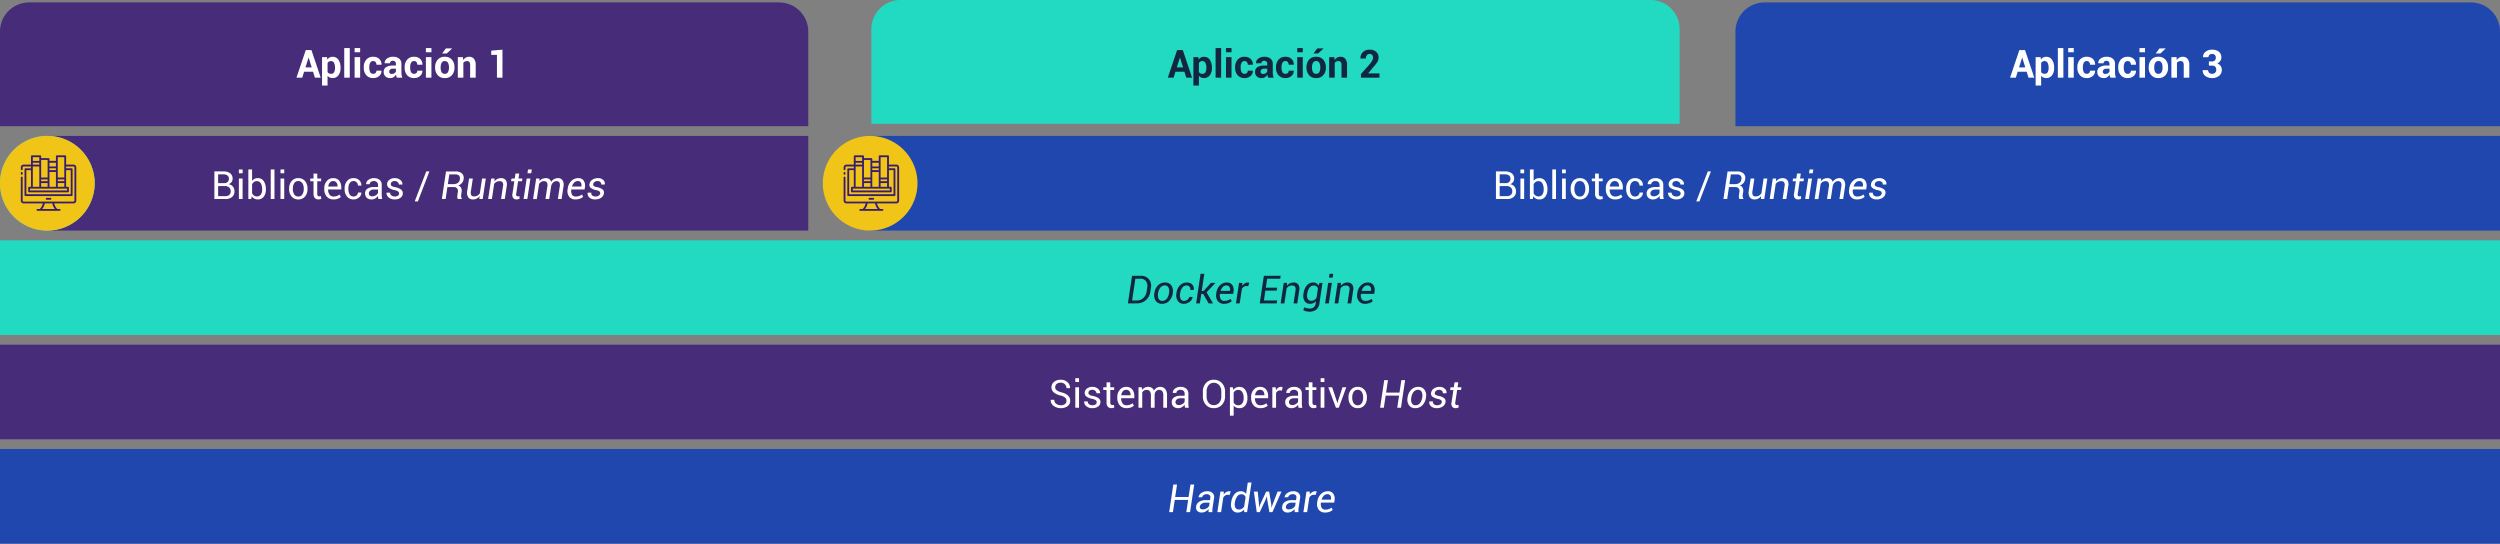 <svg xmlns="http://www.w3.org/2000/svg" width="1030" height="224" viewBox="0 0 1030 224">
  <rect x="0" y="0" width="1030" height="224" fill="#808080" stroke="none"/>
  <g id="Grupo_1100565" data-name="Grupo 1100565" transform="translate(-285 -4035)">
    <path id="Trazado_877180" data-name="Trazado 877180" d="M0,0H1030V39H0Z" transform="translate(285 4177)" fill="#472c79"/>
    <path id="Trazado_877181" data-name="Trazado 877181" d="M0,0H1030V39H0Z" transform="translate(285 4220)" fill="#1f47ad"/>
    <path id="Trazado_877182" data-name="Trazado 877182" d="M0,0H1030V39H0Z" transform="translate(285 4134)" fill="#22d9c2"/>
    <path id="Trazado_877183" data-name="Trazado 877183" d="M.7,0l1.7-11.375H5.984A4.154,4.154,0,0,1,9.32-9.988a4.208,4.208,0,0,1,.867,3.527L9.953-4.906A5.675,5.675,0,0,1,8.074-1.324,5.6,5.6,0,0,1,4.281,0ZM3.766-10.164,2.422-1.2H4.461A3.649,3.649,0,0,0,7.074-2.254a4.488,4.488,0,0,0,1.34-2.652l.234-1.57a3.476,3.476,0,0,0-.5-2.676A2.725,2.725,0,0,0,5.8-10.164ZM11.617-4.3A5.387,5.387,0,0,1,13.09-7.43a4,4,0,0,1,2.941-1.18A2.942,2.942,0,0,1,18.59-7.387a4.1,4.1,0,0,1,.6,3.082l-.031.172A5.4,5.4,0,0,1,17.68-1,4.018,4.018,0,0,1,14.734.164a2.945,2.945,0,0,1-2.559-1.219,4.063,4.063,0,0,1-.59-3.078Zm1.508.172a3.681,3.681,0,0,0,.227,2.242,1.6,1.6,0,0,0,1.563.852,2.211,2.211,0,0,0,1.777-.887,4.5,4.5,0,0,0,.926-2.207l.031-.172a3.683,3.683,0,0,0-.238-2.234A1.6,1.6,0,0,0,15.852-7.4a2.212,2.212,0,0,0-1.785.895,4.425,4.425,0,0,0-.91,2.2ZM23.938-1.039a2.076,2.076,0,0,0,1.293-.477,1.8,1.8,0,0,0,.723-1.156h1.391l.016.047A2.885,2.885,0,0,1,26.137-.66a3.838,3.838,0,0,1-2.379.824A2.837,2.837,0,0,1,21.23-1.059a4.112,4.112,0,0,1-.559-3l.047-.328a5.417,5.417,0,0,1,1.422-3.035,3.89,3.89,0,0,1,2.93-1.184,2.769,2.769,0,0,1,2.164.883,2.407,2.407,0,0,1,.57,2.148l-.016.039H26.383a1.676,1.676,0,0,0-.3-1.332,1.429,1.429,0,0,0-1.2-.527,2.118,2.118,0,0,0-1.766.895,4.517,4.517,0,0,0-.859,2.113l-.047.328a3.852,3.852,0,0,0,.18,2.168A1.514,1.514,0,0,0,23.938-1.039ZM31.727-3.9h-.8L30.344,0H28.8l1.828-12.187h1.539L31.109-5.125h.773l3.039-3.328H36.7l.023.047L33.117-4.555,35.766,0h-1.82ZM40.32.164a3.069,3.069,0,0,1-2.629-1.18,3.934,3.934,0,0,1-.6-3.047l.055-.344a5.061,5.061,0,0,1,1.488-3.047,3.89,3.89,0,0,1,2.754-1.156,2.624,2.624,0,0,1,2.352,1.07A3.846,3.846,0,0,1,44.2-4.75l-.117.813H38.617a3.355,3.355,0,0,0,.266,2.121,1.7,1.7,0,0,0,1.617.777,4.177,4.177,0,0,0,1.395-.227,3.661,3.661,0,0,0,1.113-.609l.453,1a4.447,4.447,0,0,1-1.3.738A5.139,5.139,0,0,1,40.32.164ZM41.211-7.4a1.948,1.948,0,0,0-1.4.625,3.561,3.561,0,0,0-.9,1.578l.016.047h3.8l.016-.125a2.257,2.257,0,0,0-.219-1.535A1.41,1.41,0,0,0,41.211-7.4Zm9.07.3L49.5-7.141a1.9,1.9,0,0,0-1.062.3,2.49,2.49,0,0,0-.781.848L46.758,0H45.219l1.266-8.453h1.375l-.031,1.2a3.552,3.552,0,0,1,1.031-1,2.384,2.384,0,0,1,1.273-.355,1.923,1.923,0,0,1,.324.027,1.787,1.787,0,0,1,.254.059Zm11.727,1.82H57.336L56.727-1.2H62.2L62.016,0H55.008l1.7-11.375h6.922l-.18,1.211H58.063l-.547,3.68H62.2ZM66.2-7.242A3.653,3.653,0,0,1,67.4-8.254a3.241,3.241,0,0,1,1.5-.355,2.384,2.384,0,0,1,1.973.809,3.111,3.111,0,0,1,.4,2.465L70.484,0H68.945l.8-5.3a2.11,2.11,0,0,0-.2-1.605,1.585,1.585,0,0,0-1.289-.449,2.518,2.518,0,0,0-1.234.3,2.729,2.729,0,0,0-.922.832L65.164,0H63.625l1.266-8.453h1.375ZM73.055-4.07A6.411,6.411,0,0,1,74.414-7.4a3.326,3.326,0,0,1,2.625-1.211,2.589,2.589,0,0,1,1.352.336,2.364,2.364,0,0,1,.891.969l.359-1.148h1.227L79.594.047a3.807,3.807,0,0,1-1.316,2.527,4.483,4.483,0,0,1-2.863.84,5.369,5.369,0,0,1-1.281-.172,4.632,4.632,0,0,1-1.187-.453l.414-1.2a3.921,3.921,0,0,0,1.02.379,5.216,5.216,0,0,0,1.215.145,2.536,2.536,0,0,0,1.691-.52,2.421,2.421,0,0,0,.77-1.551L78.2-.914a3.351,3.351,0,0,1-1.113.8,3.366,3.366,0,0,1-1.371.273A2.466,2.466,0,0,1,73.492-.969a4.13,4.13,0,0,1-.461-2.937Zm1.516.164a3.283,3.283,0,0,0,.207,2.07,1.568,1.568,0,0,0,1.512.75,2.223,2.223,0,0,0,1.2-.324,3.092,3.092,0,0,0,.922-.91l.586-3.867a2.008,2.008,0,0,0-.652-.855,1.793,1.793,0,0,0-1.1-.316,2.1,2.1,0,0,0-1.746.93,5.147,5.147,0,0,0-.9,2.359ZM83.477,0H81.938L83.2-8.453h1.539ZM85.07-10.617H83.531l.234-1.57H85.3Zm3.344,3.375a3.653,3.653,0,0,1,1.207-1.012,3.241,3.241,0,0,1,1.5-.355A2.384,2.384,0,0,1,93.1-7.8a3.111,3.111,0,0,1,.4,2.465L92.7,0H91.164l.8-5.3a2.11,2.11,0,0,0-.2-1.605,1.585,1.585,0,0,0-1.289-.449,2.518,2.518,0,0,0-1.234.3,2.729,2.729,0,0,0-.922.832L87.383,0H85.844l1.266-8.453h1.375Zm10,7.406a3.069,3.069,0,0,1-2.629-1.18,3.934,3.934,0,0,1-.6-3.047l.055-.344A5.061,5.061,0,0,1,96.73-7.453a3.89,3.89,0,0,1,2.754-1.156,2.624,2.624,0,0,1,2.352,1.07A3.846,3.846,0,0,1,102.3-4.75l-.117.813H96.711a3.355,3.355,0,0,0,.266,2.121,1.7,1.7,0,0,0,1.617.777,4.177,4.177,0,0,0,1.395-.227,3.661,3.661,0,0,0,1.113-.609l.453,1a4.447,4.447,0,0,1-1.3.738A5.139,5.139,0,0,1,98.414.164ZM99.3-7.4a1.948,1.948,0,0,0-1.4.625A3.561,3.561,0,0,0,97-5.2l.016.047h3.8l.016-.125a2.256,2.256,0,0,0-.219-1.535A1.41,1.41,0,0,0,99.3-7.4Z" transform="translate(749 4160)" fill="#12263f"/>
    <path id="Trazado_877184" data-name="Trazado 877184" d="M7.391-2.867a1.711,1.711,0,0,0-.555-1.3,4.62,4.62,0,0,0-1.953-.891A6.5,6.5,0,0,1,2.176-6.32a2.655,2.655,0,0,1-.973-2.1A2.8,2.8,0,0,1,2.25-10.648a4.05,4.05,0,0,1,2.719-.891,3.971,3.971,0,0,1,2.863,1.02A3.088,3.088,0,0,1,8.867-8.141l-.023.047H7.375A2.1,2.1,0,0,0,6.7-9.7a2.431,2.431,0,0,0-1.73-.633A2.37,2.37,0,0,0,3.316-9.8a1.754,1.754,0,0,0-.574,1.359,1.518,1.518,0,0,0,.629,1.238,5.8,5.8,0,0,0,2.043.871A5.8,5.8,0,0,1,8.031-5.023a2.857,2.857,0,0,1,.9,2.141A2.657,2.657,0,0,1,7.848-.672,4.491,4.491,0,0,1,5.023.164a4.8,4.8,0,0,1-2.91-.922A2.81,2.81,0,0,1,.891-3.227l.016-.047H2.375a1.912,1.912,0,0,0,.813,1.652,3.076,3.076,0,0,0,1.836.582,2.761,2.761,0,0,0,1.73-.492A1.6,1.6,0,0,0,7.391-2.867ZM12.563,0H11.023V-8.453h1.539Zm0-10.617H11.023v-1.57h1.539Zm7.281,8.344a1.026,1.026,0,0,0-.387-.828,3.732,3.732,0,0,0-1.465-.562,6.146,6.146,0,0,1-2.293-.9,1.814,1.814,0,0,1-.8-1.547,2.229,2.229,0,0,1,.879-1.766,3.433,3.433,0,0,1,2.277-.734,3.4,3.4,0,0,1,2.328.781,2.239,2.239,0,0,1,.852,1.82l-.016.047H19.75a1.331,1.331,0,0,0-.48-.992A1.717,1.717,0,0,0,18.055-7.4a1.751,1.751,0,0,0-1.215.367,1.146,1.146,0,0,0-.4.875.927.927,0,0,0,.348.773,3.848,3.848,0,0,0,1.434.5,6.058,6.058,0,0,1,2.359.93,1.872,1.872,0,0,1,.8,1.57,2.226,2.226,0,0,1-.91,1.836,3.754,3.754,0,0,1-2.379.711,3.715,3.715,0,0,1-2.547-.82,2.341,2.341,0,0,1-.883-1.914l.016-.047h1.469a1.424,1.424,0,0,0,.609,1.2,2.358,2.358,0,0,0,1.336.379,2.1,2.1,0,0,0,1.285-.348A1.063,1.063,0,0,0,19.844-2.273Zm5.594-8.219v2.039h1.6v1.141h-1.6V-2.18a1.149,1.149,0,0,0,.246.836.89.89,0,0,0,.652.242,1.429,1.429,0,0,0,.3-.035,2.2,2.2,0,0,0,.273-.074l.211,1.055a1.36,1.36,0,0,1-.508.23,2.562,2.562,0,0,1-.664.09A1.993,1.993,0,0,1,24.453-.4,2.46,2.46,0,0,1,23.9-2.18V-7.312H22.555V-8.453H23.9v-2.039ZM32.188.164A3.576,3.576,0,0,1,29.348-1a4.48,4.48,0,0,1-1.02-3.062v-.344a4.386,4.386,0,0,1,1.051-3.012,3.3,3.3,0,0,1,2.566-1.191,3.067,3.067,0,0,1,2.543,1.055,4.345,4.345,0,0,1,.848,2.8v.813H29.93l-.023.039a3.494,3.494,0,0,0,.563,2.066,1.965,1.965,0,0,0,1.719.793,3.872,3.872,0,0,0,1.371-.223,3.061,3.061,0,0,0,1.012-.613l.6,1a3.7,3.7,0,0,1-1.2.738A4.762,4.762,0,0,1,32.188.164ZM31.945-7.4a1.673,1.673,0,0,0-1.332.621,2.938,2.938,0,0,0-.645,1.59l.016.039H33.8v-.125A2.462,2.462,0,0,0,33.344-6.8,1.638,1.638,0,0,0,31.945-7.4Zm6.492-1.055.109,1.109A2.871,2.871,0,0,1,39.6-8.277a3.158,3.158,0,0,1,1.48-.332,2.615,2.615,0,0,1,1.449.391,2.363,2.363,0,0,1,.91,1.172A3.162,3.162,0,0,1,44.5-8.191a2.769,2.769,0,0,1,1.527-.418,2.531,2.531,0,0,1,2.039.887,4.051,4.051,0,0,1,.75,2.668V0H47.273V-5.07a2.81,2.81,0,0,0-.43-1.77,1.567,1.567,0,0,0-1.281-.52,1.631,1.631,0,0,0-1.277.547,2.381,2.381,0,0,0-.574,1.383V0H42.164V-5.07a2.772,2.772,0,0,0-.441-1.738,1.532,1.532,0,0,0-1.27-.551A2.115,2.115,0,0,0,39.3-7.07a1.867,1.867,0,0,0-.7.813V0H37.063V-8.453ZM56.242,0q-.078-.383-.121-.676a4.96,4.96,0,0,1-.051-.59,3.589,3.589,0,0,1-1.121,1.02,2.867,2.867,0,0,1-1.488.41,2.763,2.763,0,0,1-2.012-.676,2.486,2.486,0,0,1-.691-1.863,2.183,2.183,0,0,1,.98-1.895,4.579,4.579,0,0,1,2.66-.684H56.07v-.836a1.551,1.551,0,0,0-.453-1.176A1.779,1.779,0,0,0,54.336-7.4a1.859,1.859,0,0,0-1.211.375,1.125,1.125,0,0,0-.461.9L51.2-6.109l-.016-.047a2.023,2.023,0,0,1,.863-1.687,3.578,3.578,0,0,1,2.371-.766,3.49,3.49,0,0,1,2.313.73,2.588,2.588,0,0,1,.875,2.105V-1.7a7.923,7.923,0,0,0,.047.875A4.5,4.5,0,0,0,57.828,0ZM53.688-1.125a2.739,2.739,0,0,0,1.508-.43,2.042,2.042,0,0,0,.875-.984V-3.914H54.344a2.24,2.24,0,0,0-1.488.469,1.4,1.4,0,0,0-.559,1.1,1.159,1.159,0,0,0,.352.891A1.472,1.472,0,0,0,53.688-1.125ZM72.719-4.672a4.853,4.853,0,0,1-1.293,3.461A4.4,4.4,0,0,1,68.07.164a4.167,4.167,0,0,1-3.238-1.375,4.959,4.959,0,0,1-1.246-3.461V-6.7a4.977,4.977,0,0,1,1.246-3.461,4.156,4.156,0,0,1,3.238-1.383,4.39,4.39,0,0,1,3.355,1.379A4.867,4.867,0,0,1,72.719-6.7ZM71.18-6.711a3.837,3.837,0,0,0-.844-2.562,2.813,2.813,0,0,0-2.266-1,2.606,2.606,0,0,0-2.145,1,3.972,3.972,0,0,0-.8,2.563v2.039a4,4,0,0,0,.8,2.578,2.606,2.606,0,0,0,2.145,1,2.815,2.815,0,0,0,2.27-1,3.869,3.869,0,0,0,.84-2.582Zm10.75,2.8a4.659,4.659,0,0,1-.875,2.949A2.893,2.893,0,0,1,78.641.164,3.354,3.354,0,0,1,77.27-.1a2.622,2.622,0,0,1-1-.785V3.25H74.727v-11.7h1.18l.242,1.094a2.792,2.792,0,0,1,1.031-.93,3.078,3.078,0,0,1,1.438-.32,2.809,2.809,0,0,1,2.441,1.246A5.638,5.638,0,0,1,81.93-4.07ZM80.391-4.07a4.467,4.467,0,0,0-.566-2.363,1.835,1.835,0,0,0-1.668-.926,2.054,2.054,0,0,0-1.133.3,2.25,2.25,0,0,0-.758.824v4.086a2.186,2.186,0,0,0,.758.816,2.126,2.126,0,0,0,1.148.293,1.894,1.894,0,0,0,1.656-.8,3.516,3.516,0,0,0,.563-2.066ZM87.32.164A3.576,3.576,0,0,1,84.48-1a4.48,4.48,0,0,1-1.02-3.062v-.344a4.386,4.386,0,0,1,1.051-3.012,3.3,3.3,0,0,1,2.566-1.191,3.067,3.067,0,0,1,2.543,1.055,4.345,4.345,0,0,1,.848,2.8v.813H85.063l-.023.039A3.494,3.494,0,0,0,85.6-1.832a1.965,1.965,0,0,0,1.719.793,3.872,3.872,0,0,0,1.371-.223A3.061,3.061,0,0,0,89.7-1.875l.6,1a3.7,3.7,0,0,1-1.2.738A4.762,4.762,0,0,1,87.32.164ZM87.078-7.4a1.673,1.673,0,0,0-1.332.621,2.938,2.938,0,0,0-.645,1.59l.016.039H88.93v-.125A2.462,2.462,0,0,0,88.477-6.8,1.638,1.638,0,0,0,87.078-7.4Zm9.117.3-.789-.047a1.762,1.762,0,0,0-1.027.289,1.854,1.854,0,0,0-.645.813V0H92.2V-8.453H93.57l.148,1.234a2.934,2.934,0,0,1,.887-1.023,2.073,2.073,0,0,1,1.215-.367,1.9,1.9,0,0,1,.328.027,2.175,2.175,0,0,1,.258.059ZM102.992,0q-.078-.383-.121-.676a4.96,4.96,0,0,1-.051-.59A3.589,3.589,0,0,1,101.7-.246a2.867,2.867,0,0,1-1.488.41A2.763,2.763,0,0,1,98.2-.512a2.486,2.486,0,0,1-.691-1.863,2.183,2.183,0,0,1,.98-1.895,4.579,4.579,0,0,1,2.66-.684h1.672v-.836a1.551,1.551,0,0,0-.453-1.176,1.779,1.779,0,0,0-1.281-.434,1.859,1.859,0,0,0-1.211.375,1.125,1.125,0,0,0-.461.9l-1.461.016-.016-.047A2.023,2.023,0,0,1,98.8-7.844a3.578,3.578,0,0,1,2.371-.766,3.49,3.49,0,0,1,2.313.73,2.588,2.588,0,0,1,.875,2.105V-1.7a7.923,7.923,0,0,0,.047.875,4.5,4.5,0,0,0,.172.828Zm-2.555-1.125a2.739,2.739,0,0,0,1.508-.43,2.042,2.042,0,0,0,.875-.984V-3.914h-1.727a2.24,2.24,0,0,0-1.488.469,1.4,1.4,0,0,0-.559,1.1,1.159,1.159,0,0,0,.352.891A1.472,1.472,0,0,0,100.438-1.125Zm8.3-9.367v2.039h1.6v1.141h-1.6V-2.18a1.149,1.149,0,0,0,.246.836.89.89,0,0,0,.652.242,1.43,1.43,0,0,0,.3-.035,2.2,2.2,0,0,0,.273-.074l.211,1.055a1.36,1.36,0,0,1-.508.23,2.562,2.562,0,0,1-.664.09A1.993,1.993,0,0,1,107.75-.4,2.46,2.46,0,0,1,107.2-2.18V-7.312h-1.344V-8.453H107.2v-2.039ZM113.648,0h-1.539V-8.453h1.539Zm0-10.617h-1.539v-1.57h1.539Zm5.188,8.125.133.594h.047l.148-.594,1.945-5.961h1.57L119.57,0h-1.164l-3.148-8.453h1.578Zm4.75-1.812a4.654,4.654,0,0,1,1.016-3.09,3.406,3.406,0,0,1,2.758-1.215A3.439,3.439,0,0,1,130.137-7.4a4.639,4.639,0,0,1,1.02,3.094v.172a4.631,4.631,0,0,1-1.016,3.094,3.429,3.429,0,0,1-2.766,1.2,3.436,3.436,0,0,1-2.77-1.207,4.623,4.623,0,0,1-1.02-3.09Zm1.539.172a4.009,4.009,0,0,0,.566,2.219,1.875,1.875,0,0,0,1.684.875,1.87,1.87,0,0,0,1.672-.875,3.988,3.988,0,0,0,.57-2.219V-4.3a3.976,3.976,0,0,0-.574-2.211,1.882,1.882,0,0,0-1.684-.883,1.856,1.856,0,0,0-1.668.883,4.018,4.018,0,0,0-.566,2.211ZM145.2,0h-1.539l.75-5.023h-5.523L138.141,0H136.6l1.7-11.375h1.539l-.773,5.141h5.523l.773-5.141h1.539Zm2.734-4.3A5.387,5.387,0,0,1,149.41-7.43a4,4,0,0,1,2.941-1.18,2.942,2.942,0,0,1,2.559,1.223,4.1,4.1,0,0,1,.6,3.082l-.031.172A5.4,5.4,0,0,1,154-1,4.018,4.018,0,0,1,151.055.164,2.945,2.945,0,0,1,148.5-1.055a4.063,4.063,0,0,1-.59-3.078Zm1.508.172a3.681,3.681,0,0,0,.227,2.242,1.6,1.6,0,0,0,1.563.852,2.211,2.211,0,0,0,1.777-.887,4.5,4.5,0,0,0,.926-2.207l.031-.172a3.683,3.683,0,0,0-.238-2.234,1.6,1.6,0,0,0-1.559-.859,2.212,2.212,0,0,0-1.785.895,4.425,4.425,0,0,0-.91,2.2Zm12.57,1.859a.908.908,0,0,0-.266-.836,3.27,3.27,0,0,0-1.391-.555,5.344,5.344,0,0,1-2.176-.9,1.562,1.562,0,0,1-.582-1.547A2.6,2.6,0,0,1,158.723-7.9a3.935,3.935,0,0,1,2.387-.711,3.006,3.006,0,0,1,2.188.789,1.943,1.943,0,0,1,.633,1.813l-.016.047h-1.477a1.162,1.162,0,0,0-.336-1,1.515,1.515,0,0,0-1.156-.437,1.974,1.974,0,0,0-1.254.371,1.334,1.334,0,0,0-.543.871.821.821,0,0,0,.234.781,3.446,3.446,0,0,0,1.375.492,5.217,5.217,0,0,1,2.227.93,1.632,1.632,0,0,1,.586,1.57,2.62,2.62,0,0,1-1.164,1.855,4.265,4.265,0,0,1-2.484.691,3.283,3.283,0,0,1-2.395-.828,2.033,2.033,0,0,1-.652-1.906l.016-.047h1.477a1.245,1.245,0,0,0,.445,1.2,2.1,2.1,0,0,0,1.281.379,2.3,2.3,0,0,0,1.313-.352A1.3,1.3,0,0,0,162.016-2.273Zm6.8-8.219-.3,2.039h1.6l-.172,1.141h-1.6l-.766,5.133a1.052,1.052,0,0,0,.113.848.793.793,0,0,0,.621.23,1.571,1.571,0,0,0,.3-.035,2.1,2.1,0,0,0,.285-.074l.055,1.055a1.634,1.634,0,0,1-.543.23,2.7,2.7,0,0,1-.676.09,1.735,1.735,0,0,1-1.395-.57,2.153,2.153,0,0,1-.3-1.773l.766-5.133h-1.344l.172-1.141h1.344l.3-2.039Z" transform="translate(717 4203)" fill="#fff"/>
    <path id="Trazado_877185" data-name="Trazado 877185" d="M9.3,0H7.766l.75-5.023H2.992L2.242,0H.7l1.7-11.375H3.945L3.172-6.234H8.7l.773-5.141h1.539Zm7.641,0q-.016-.438-.016-.707a4.986,4.986,0,0,1,.031-.551A4.564,4.564,0,0,1,15.684-.246a3.193,3.193,0,0,1-1.543.41A2.41,2.41,0,0,1,12.254-.52a2.155,2.155,0,0,1-.434-1.855,2.584,2.584,0,0,1,1.25-1.914,5.194,5.194,0,0,1,2.773-.664h1.672l.125-.836a1.369,1.369,0,0,0-.27-1.191A1.593,1.593,0,0,0,16.148-7.4a2.134,2.134,0,0,0-1.25.375,1.3,1.3,0,0,0-.609.9l-1.469.016-.008-.047A2.422,2.422,0,0,1,13.93-7.863a4.1,4.1,0,0,1,2.484-.746,3.053,3.053,0,0,1,2.172.738,2.258,2.258,0,0,1,.594,2.1L18.57-1.7a6.686,6.686,0,0,0-.09.887A4.511,4.511,0,0,0,18.531,0ZM14.563-1.125a3.032,3.032,0,0,0,1.547-.437,2.613,2.613,0,0,0,1.039-.984l.211-1.367H15.633a2.54,2.54,0,0,0-1.547.477,1.651,1.651,0,0,0-.734,1.094,1.011,1.011,0,0,0,.207.9A1.341,1.341,0,0,0,14.563-1.125ZM25.609-7.094l-.781-.047a1.9,1.9,0,0,0-1.062.3,2.49,2.49,0,0,0-.781.848L22.086,0H20.547l1.266-8.453h1.375l-.031,1.2a3.552,3.552,0,0,1,1.031-1,2.384,2.384,0,0,1,1.273-.355,1.923,1.923,0,0,1,.324.027,1.787,1.787,0,0,1,.254.059Zm.648,3.023A6.411,6.411,0,0,1,27.617-7.4,3.334,3.334,0,0,1,30.25-8.609a2.617,2.617,0,0,1,1.262.289,2.29,2.29,0,0,1,.871.836l.7-4.7h1.539L32.8,0h-1.18l-.07-1.07a3.432,3.432,0,0,1-1.164.922,3.355,3.355,0,0,1-1.461.313A2.473,2.473,0,0,1,26.7-.969a4.13,4.13,0,0,1-.461-2.937Zm1.516.164a3.283,3.283,0,0,0,.207,2.07,1.575,1.575,0,0,0,1.52.75,2.229,2.229,0,0,0,1.188-.32A3.028,3.028,0,0,0,31.6-2.3l.586-3.914a1.906,1.906,0,0,0-.645-.84,1.811,1.811,0,0,0-1.09-.309,2.105,2.105,0,0,0-1.754.926,5.128,5.128,0,0,0-.9,2.363Zm9.945.828L37.75-2l.039.008.375-1.086,2.492-5.375h1.234l.891,5.375.039,1.211.047.008.43-1.219,2.055-5.375h1.609L43.242,0H42l-.9-5.148-.117-1.336-.047-.008-.5,1.344L38.023,0H36.781L35.594-8.453h1.6ZM52.4,0q-.016-.438-.016-.707a4.987,4.987,0,0,1,.031-.551A4.564,4.564,0,0,1,51.137-.246a3.193,3.193,0,0,1-1.543.41A2.41,2.41,0,0,1,47.707-.52a2.155,2.155,0,0,1-.434-1.855,2.584,2.584,0,0,1,1.25-1.914A5.194,5.194,0,0,1,51.3-4.953h1.672l.125-.836a1.369,1.369,0,0,0-.27-1.191A1.593,1.593,0,0,0,51.6-7.4a2.134,2.134,0,0,0-1.25.375,1.3,1.3,0,0,0-.609.9l-1.469.016-.008-.047a2.422,2.422,0,0,1,1.117-1.707,4.1,4.1,0,0,1,2.484-.746,3.053,3.053,0,0,1,2.172.738,2.258,2.258,0,0,1,.594,2.1L54.023-1.7a6.686,6.686,0,0,0-.09.887A4.511,4.511,0,0,0,53.984,0ZM50.016-1.125a3.032,3.032,0,0,0,1.547-.437A2.613,2.613,0,0,0,52.6-2.547l.211-1.367H51.086a2.54,2.54,0,0,0-1.547.477A1.651,1.651,0,0,0,48.8-2.344a1.011,1.011,0,0,0,.207.9A1.341,1.341,0,0,0,50.016-1.125ZM61.063-7.094l-.781-.047a1.9,1.9,0,0,0-1.062.3,2.49,2.49,0,0,0-.781.848L57.539,0H56l1.266-8.453h1.375l-.031,1.2a3.552,3.552,0,0,1,1.031-1,2.384,2.384,0,0,1,1.273-.355,1.923,1.923,0,0,1,.324.027,1.787,1.787,0,0,1,.254.059ZM64.93.164A3.069,3.069,0,0,1,62.3-1.016a3.934,3.934,0,0,1-.6-3.047l.055-.344a5.061,5.061,0,0,1,1.488-3.047A3.89,3.89,0,0,1,66-8.609a2.624,2.624,0,0,1,2.352,1.07,3.846,3.846,0,0,1,.461,2.789l-.117.813H63.227a3.355,3.355,0,0,0,.266,2.121,1.7,1.7,0,0,0,1.617.777A4.177,4.177,0,0,0,66.5-1.266a3.661,3.661,0,0,0,1.113-.609l.453,1a4.447,4.447,0,0,1-1.3.738A5.139,5.139,0,0,1,64.93.164ZM65.82-7.4a1.948,1.948,0,0,0-1.4.625,3.561,3.561,0,0,0-.9,1.578l.016.047h3.8l.016-.125a2.256,2.256,0,0,0-.219-1.535A1.41,1.41,0,0,0,65.82-7.4Z" transform="translate(766 4246)" fill="#fff"/>
    <path id="Trazado_877186" data-name="Trazado 877186" d="M0,0H313V39H0Z" transform="translate(305 4091)" fill="#472c79"/>
    <path id="Trazado_877187" data-name="Trazado 877187" d="M12,0H321a12,12,0,0,1,12,12V51H0V12A12,12,0,0,1,12,0Z" transform="translate(285 4036)" fill="#472c79"/>
    <path id="Trazado_877188" data-name="Trazado 877188" d="M12,0H303a12,12,0,0,1,12,12V51H0V12A12,12,0,0,1,12,0Z" transform="translate(1000 4036)" fill="#1f47ad"/>
    <path id="Trazado_877189" data-name="Trazado 877189" d="M0,0H672V39H0Z" transform="translate(643 4091)" fill="#1f47ad"/>
    <path id="Trazado_877190" data-name="Trazado 877190" d="M19.5,0A19.5,19.5,0,1,1,0,19.5,19.5,19.5,0,0,1,19.5,0Z" transform="translate(285 4091)" fill="#46e0cc"/>
    <path id="Trazado_877191" data-name="Trazado 877191" d="M6.977-2.453H3.289L2.523,0H.141L3.977-11.375H6.313L10.133,0H7.75ZM3.852-4.242h2.57L5.164-8.25H5.117Zm14.453.25a4.855,4.855,0,0,1-.867,3.016A2.869,2.869,0,0,1,15.016.164a2.707,2.707,0,0,1-1.18-.246A2.423,2.423,0,0,1,12.953-.8V3.25H10.68v-11.7h2.055l.133,1a2.709,2.709,0,0,1,.9-.855,2.441,2.441,0,0,1,1.23-.3,2.813,2.813,0,0,1,2.438,1.227A5.474,5.474,0,0,1,18.3-4.156Zm-2.281-.164a4.09,4.09,0,0,0-.4-1.937,1.3,1.3,0,0,0-1.219-.742,1.722,1.722,0,0,0-.879.211,1.505,1.505,0,0,0-.574.6v3.7a1.4,1.4,0,0,0,.574.547,1.935,1.935,0,0,0,.895.188,1.312,1.312,0,0,0,1.215-.648,3.423,3.423,0,0,0,.387-1.758ZM22.109,0H19.828V-12.187h2.281Zm4.273,0H24.1V-8.453h2.281Zm0-10.477H24.1v-1.711h2.281Zm5.406,8.891a1.27,1.27,0,0,0,.945-.355,1.291,1.291,0,0,0,.352-.949h2.078l.016.047A2.645,2.645,0,0,1,34.227-.7a3.564,3.564,0,0,1-2.437.863,3.6,3.6,0,0,1-2.9-1.2A4.558,4.558,0,0,1,27.867-4.1v-.234A4.588,4.588,0,0,1,28.887-7.4a3.57,3.57,0,0,1,2.887-1.207,3.486,3.486,0,0,1,2.492.891,2.976,2.976,0,0,1,.914,2.344l-.016.047H33.086a1.687,1.687,0,0,0-.348-1.09,1.168,1.168,0,0,0-.965-.434,1.3,1.3,0,0,0-1.254.707,3.878,3.878,0,0,0-.371,1.809V-4.1a3.863,3.863,0,0,0,.371,1.82A1.32,1.32,0,0,0,31.789-1.586ZM41.492,0a4.8,4.8,0,0,1-.215-.609,4.239,4.239,0,0,1-.129-.656,3.127,3.127,0,0,1-.93,1.023,2.33,2.33,0,0,1-1.375.406A2.855,2.855,0,0,1,36.8-.52a2.449,2.449,0,0,1-.719-1.863,2.229,2.229,0,0,1,.957-1.926,4.78,4.78,0,0,1,2.793-.684h1.281v-.672a1.315,1.315,0,0,0-.32-.945,1.257,1.257,0,0,0-.953-.336,1.239,1.239,0,0,0-.855.27.941.941,0,0,0-.3.738h-2.2l-.016-.047A2.144,2.144,0,0,1,37.4-7.832a4.055,4.055,0,0,1,2.582-.777,3.784,3.784,0,0,1,2.465.766,2.667,2.667,0,0,1,.941,2.2v3.492a6.605,6.605,0,0,0,.09,1.117A5.606,5.606,0,0,0,43.766,0ZM39.406-1.523a1.944,1.944,0,0,0,1.063-.3,1.6,1.6,0,0,0,.641-.687V-3.7H39.828a1.519,1.519,0,0,0-1.1.359,1.181,1.181,0,0,0-.371.883.881.881,0,0,0,.277.684A1.1,1.1,0,0,0,39.406-1.523Zm9.227-.062a1.27,1.27,0,0,0,.945-.355,1.291,1.291,0,0,0,.352-.949h2.078l.016.047A2.645,2.645,0,0,1,51.07-.7a3.564,3.564,0,0,1-2.437.863,3.6,3.6,0,0,1-2.9-1.2A4.558,4.558,0,0,1,44.711-4.1v-.234A4.588,4.588,0,0,1,45.73-7.4a3.57,3.57,0,0,1,2.887-1.207,3.486,3.486,0,0,1,2.492.891,2.976,2.976,0,0,1,.914,2.344l-.016.047H49.93a1.687,1.687,0,0,0-.348-1.09,1.168,1.168,0,0,0-.965-.434,1.3,1.3,0,0,0-1.254.707,3.878,3.878,0,0,0-.371,1.809V-4.1a3.863,3.863,0,0,0,.371,1.82A1.32,1.32,0,0,0,48.633-1.586ZM55.75,0H53.469V-8.453H55.75Zm0-10.477H53.469v-1.711H55.75ZM57.273-4.3a4.536,4.536,0,0,1,1.055-3.1A3.676,3.676,0,0,1,61.25-8.609a3.715,3.715,0,0,1,2.938,1.2A4.512,4.512,0,0,1,65.25-4.3v.164a4.519,4.519,0,0,1-1.059,3.105,3.7,3.7,0,0,1-2.926,1.2,3.709,3.709,0,0,1-2.934-1.2,4.519,4.519,0,0,1-1.059-3.105Zm2.273.164a3.677,3.677,0,0,0,.406,1.855,1.4,1.4,0,0,0,1.313.7,1.389,1.389,0,0,0,1.293-.7,3.653,3.653,0,0,0,.41-1.852V-4.3a3.616,3.616,0,0,0-.414-1.836,1.4,1.4,0,0,0-1.3-.711,1.384,1.384,0,0,0-1.293.715,3.648,3.648,0,0,0-.41,1.832Zm2.164-7.922H64.25l.016.047L62.1-9.984H60.156Zm7.031,3.609.1,1.211A3.092,3.092,0,0,1,69.883-8.25a2.7,2.7,0,0,1,1.383-.359,2.513,2.513,0,0,1,2,.824,3.908,3.908,0,0,1,.719,2.605V0H71.7V-5.172a2.024,2.024,0,0,0-.316-1.285,1.166,1.166,0,0,0-.949-.379,1.992,1.992,0,0,0-.895.191,1.746,1.746,0,0,0-.637.527V0H66.617V-8.453ZM85.016,0H82.742V-9.391H80.391v-1.742l4.625-.406Z" transform="translate(407 4067)" fill="#fff"/>
    <path id="Trazado_877192" data-name="Trazado 877192" d="M1.328,0V-11.375H5.039a4.5,4.5,0,0,1,2.789.77A2.722,2.722,0,0,1,8.836-8.3,2.087,2.087,0,0,1,8.383-6.98a2.845,2.845,0,0,1-1.2.887,2.646,2.646,0,0,1,1.77.969A2.965,2.965,0,0,1,9.6-3.211,2.9,2.9,0,0,1,8.586-.824,4.238,4.238,0,0,1,5.836,0ZM2.867-5.336V-1.2H5.836a2.374,2.374,0,0,0,1.637-.52A1.871,1.871,0,0,0,8.055-3.2a2.03,2.03,0,0,0-.594-1.523,2.334,2.334,0,0,0-1.6-.617H2.867Zm0-1.2H5.359a2.044,2.044,0,0,0,1.4-.473A1.659,1.659,0,0,0,7.3-8.328a1.645,1.645,0,0,0-.582-1.379,2.664,2.664,0,0,0-1.676-.457H2.867ZM12.953,0H11.414V-8.453h1.539Zm0-10.617H11.414v-1.57h1.539Zm9.586,6.711A4.645,4.645,0,0,1,21.66-.957,2.9,2.9,0,0,1,19.242.164a3.064,3.064,0,0,1-1.465-.332,2.719,2.719,0,0,1-1.027-.98L16.5,0H15.32V-12.187h1.539v4.734a2.671,2.671,0,0,1,.988-.859,3.03,3.03,0,0,1,1.379-.3,2.809,2.809,0,0,1,2.438,1.25,5.622,5.622,0,0,1,.875,3.289ZM21-4.07a4.666,4.666,0,0,0-.535-2.371,1.762,1.762,0,0,0-1.629-.918,2.014,2.014,0,0,0-1.2.348,2.452,2.452,0,0,0-.777.934v3.664a2.517,2.517,0,0,0,.777.977,2,2,0,0,0,1.215.352,1.829,1.829,0,0,0,1.617-.773A3.552,3.552,0,0,0,21-3.906ZM26.078,0H24.539V-12.187h1.539Zm4.031,0H28.57V-8.453h1.539Zm0-10.617H28.57v-1.57h1.539ZM32.117-4.3a4.654,4.654,0,0,1,1.016-3.09,3.406,3.406,0,0,1,2.758-1.215A3.439,3.439,0,0,1,38.668-7.4,4.639,4.639,0,0,1,39.688-4.3v.172a4.631,4.631,0,0,1-1.016,3.094,3.429,3.429,0,0,1-2.766,1.2,3.436,3.436,0,0,1-2.77-1.207,4.623,4.623,0,0,1-1.02-3.09Zm1.539.172a4.009,4.009,0,0,0,.566,2.219,1.875,1.875,0,0,0,1.684.875,1.87,1.87,0,0,0,1.672-.875,3.988,3.988,0,0,0,.57-2.219V-4.3a3.976,3.976,0,0,0-.574-2.211A1.882,1.882,0,0,0,35.891-7.4a1.856,1.856,0,0,0-1.668.883A4.018,4.018,0,0,0,33.656-4.3Zm10.055-6.359v2.039h1.6v1.141h-1.6V-2.18a1.149,1.149,0,0,0,.246.836.89.89,0,0,0,.652.242,1.429,1.429,0,0,0,.3-.035,2.2,2.2,0,0,0,.273-.074l.211,1.055a1.36,1.36,0,0,1-.508.23,2.562,2.562,0,0,1-.664.09A1.993,1.993,0,0,1,42.727-.4a2.46,2.46,0,0,1-.555-1.777V-7.312H40.828V-8.453h1.344v-2.039ZM50.461.164A3.576,3.576,0,0,1,47.621-1,4.48,4.48,0,0,1,46.6-4.062v-.344a4.386,4.386,0,0,1,1.051-3.012,3.3,3.3,0,0,1,2.566-1.191,3.067,3.067,0,0,1,2.543,1.055,4.345,4.345,0,0,1,.848,2.8v.813H48.2L48.18-3.9a3.494,3.494,0,0,0,.563,2.066,1.965,1.965,0,0,0,1.719.793,3.872,3.872,0,0,0,1.371-.223,3.061,3.061,0,0,0,1.012-.613l.6,1a3.7,3.7,0,0,1-1.2.738A4.762,4.762,0,0,1,50.461.164ZM50.219-7.4a1.673,1.673,0,0,0-1.332.621,2.938,2.938,0,0,0-.645,1.59l.016.039H52.07v-.125A2.462,2.462,0,0,0,51.617-6.8,1.638,1.638,0,0,0,50.219-7.4ZM58.7-1.039a1.81,1.81,0,0,0,1.242-.473,1.494,1.494,0,0,0,.531-1.16h1.391l.023.047a2.428,2.428,0,0,1-.937,1.941A3.312,3.312,0,0,1,58.7.164a3.319,3.319,0,0,1-2.75-1.211,4.674,4.674,0,0,1-.969-3.016v-.328a4.654,4.654,0,0,1,.973-3A3.317,3.317,0,0,1,58.7-8.609a3.189,3.189,0,0,1,2.316.875,2.775,2.775,0,0,1,.871,2.148l-.016.047h-1.4a1.865,1.865,0,0,0-.5-1.316A1.658,1.658,0,0,0,58.7-7.4a1.777,1.777,0,0,0-1.652.879,4.114,4.114,0,0,0-.52,2.129v.328a4.192,4.192,0,0,0,.512,2.148A1.776,1.776,0,0,0,58.7-1.039ZM68.906,0q-.078-.383-.121-.676a4.96,4.96,0,0,1-.051-.59,3.589,3.589,0,0,1-1.121,1.02,2.867,2.867,0,0,1-1.488.41,2.763,2.763,0,0,1-2.012-.676,2.486,2.486,0,0,1-.691-1.863A2.183,2.183,0,0,1,64.4-4.27a4.579,4.579,0,0,1,2.66-.684h1.672v-.836a1.551,1.551,0,0,0-.453-1.176A1.779,1.779,0,0,0,67-7.4a1.859,1.859,0,0,0-1.211.375,1.125,1.125,0,0,0-.461.9l-1.461.016-.016-.047a2.023,2.023,0,0,1,.863-1.687,3.578,3.578,0,0,1,2.371-.766,3.49,3.49,0,0,1,2.313.73,2.588,2.588,0,0,1,.875,2.105V-1.7a7.923,7.923,0,0,0,.047.875A4.5,4.5,0,0,0,70.492,0ZM66.352-1.125a2.739,2.739,0,0,0,1.508-.43,2.042,2.042,0,0,0,.875-.984V-3.914H67.008a2.24,2.24,0,0,0-1.488.469,1.4,1.4,0,0,0-.559,1.1,1.159,1.159,0,0,0,.352.891A1.472,1.472,0,0,0,66.352-1.125Zm11.07-1.148a1.026,1.026,0,0,0-.387-.828,3.732,3.732,0,0,0-1.465-.562,6.146,6.146,0,0,1-2.293-.9,1.814,1.814,0,0,1-.8-1.547,2.229,2.229,0,0,1,.879-1.766,3.433,3.433,0,0,1,2.277-.734,3.4,3.4,0,0,1,2.328.781,2.239,2.239,0,0,1,.852,1.82l-.016.047H77.328a1.331,1.331,0,0,0-.48-.992A1.717,1.717,0,0,0,75.633-7.4a1.751,1.751,0,0,0-1.215.367,1.146,1.146,0,0,0-.4.875.927.927,0,0,0,.348.773,3.848,3.848,0,0,0,1.434.5,6.058,6.058,0,0,1,2.359.93,1.872,1.872,0,0,1,.8,1.57,2.226,2.226,0,0,1-.91,1.836,3.754,3.754,0,0,1-2.379.711,3.715,3.715,0,0,1-2.547-.82,2.341,2.341,0,0,1-.883-1.914l.016-.047h1.469a1.424,1.424,0,0,0,.609,1.2,2.358,2.358,0,0,0,1.336.379,2.1,2.1,0,0,0,1.285-.348A1.063,1.063,0,0,0,77.422-2.273Zm7.75,3.25H83.859l4.75-12.352h1.3ZM97.328-4.93,96.594,0H95.055l1.7-11.367h3.891a3.818,3.818,0,0,1,2.691.836,2.561,2.561,0,0,1,.66,2.4,3.006,3.006,0,0,1-.7,1.559,3.738,3.738,0,0,1-1.5,1,1.987,1.987,0,0,1,1.2,1,2.88,2.88,0,0,1,.188,1.668l-.164,1.07A3.317,3.317,0,0,0,103-.863a1.206,1.206,0,0,0,.309.676L103.273,0h-1.586a1.072,1.072,0,0,1-.273-.773,7.005,7.005,0,0,1,.07-1.07l.156-1.039a1.849,1.849,0,0,0-.309-1.5,1.667,1.667,0,0,0-1.363-.543Zm.18-1.211h2.2a3.157,3.157,0,0,0,1.922-.5,2.214,2.214,0,0,0,.828-1.5,1.741,1.741,0,0,0-.324-1.5,2.21,2.21,0,0,0-1.668-.512H98.117ZM110.492,0l.086-1.211A3.446,3.446,0,0,1,109.4-.187a3.209,3.209,0,0,1-1.5.352,2.33,2.33,0,0,1-2-.895,3.643,3.643,0,0,1-.383-2.738l.742-4.984H107.8l-.75,5a2.963,2.963,0,0,0,.109,1.883,1.311,1.311,0,0,0,1.18.484,2.718,2.718,0,0,0,1.4-.348,2.712,2.712,0,0,0,.969-.98l.9-6.039h1.539L111.875,0Zm6.2-7.242a3.653,3.653,0,0,1,1.207-1.012,3.241,3.241,0,0,1,1.5-.355,2.384,2.384,0,0,1,1.973.809,3.111,3.111,0,0,1,.4,2.465L120.977,0h-1.539l.8-5.3a2.11,2.11,0,0,0-.2-1.605,1.585,1.585,0,0,0-1.289-.449,2.518,2.518,0,0,0-1.234.3,2.729,2.729,0,0,0-.922.832L115.656,0h-1.539l1.266-8.453h1.375Zm10.234-3.25-.3,2.039h1.6l-.172,1.141h-1.6L125.68-2.18a1.052,1.052,0,0,0,.113.848.793.793,0,0,0,.621.23,1.571,1.571,0,0,0,.3-.035A2.1,2.1,0,0,0,127-1.211l.055,1.055a1.634,1.634,0,0,1-.543.23,2.7,2.7,0,0,1-.676.09,1.735,1.735,0,0,1-1.395-.57,2.153,2.153,0,0,1-.3-1.773l.766-5.133h-1.344l.172-1.141h1.344l.3-2.039ZM130.266,0h-1.539l1.266-8.453h1.539Zm1.594-10.617H130.32l.234-1.57h1.539Zm3.359,3.234a3.411,3.411,0,0,1,1.18-.91,3.605,3.605,0,0,1,1.539-.316,2.3,2.3,0,0,1,1.359.391,1.942,1.942,0,0,1,.75,1.164A3.722,3.722,0,0,1,141.27-8.2a3.187,3.187,0,0,1,1.613-.414,2.158,2.158,0,0,1,1.879.895,3.643,3.643,0,0,1,.379,2.66L144.383,0h-1.539l.758-5.07a2.626,2.626,0,0,0-.152-1.793,1.381,1.381,0,0,0-1.215-.5,1.886,1.886,0,0,0-1.34.555,2.884,2.884,0,0,0-.8,1.383.063.063,0,0,0-.008.027v.027L139.281,0h-1.547l.758-5.07a2.571,2.571,0,0,0-.168-1.762,1.339,1.339,0,0,0-1.2-.527,2.236,2.236,0,0,0-1.191.309,2.473,2.473,0,0,0-.832.855l-.93,6.2h-1.539L133.9-8.453h1.375ZM150.094.164a3.069,3.069,0,0,1-2.629-1.18,3.934,3.934,0,0,1-.6-3.047l.055-.344a5.061,5.061,0,0,1,1.488-3.047,3.89,3.89,0,0,1,2.754-1.156,2.624,2.624,0,0,1,2.352,1.07,3.845,3.845,0,0,1,.461,2.789l-.117.813h-5.469a3.355,3.355,0,0,0,.266,2.121,1.7,1.7,0,0,0,1.617.777,4.177,4.177,0,0,0,1.395-.227,3.661,3.661,0,0,0,1.113-.609l.453,1a4.447,4.447,0,0,1-1.3.738A5.139,5.139,0,0,1,150.094.164Zm.891-7.562a1.948,1.948,0,0,0-1.4.625,3.561,3.561,0,0,0-.9,1.578l.016.047h3.8l.016-.125a2.257,2.257,0,0,0-.219-1.535A1.41,1.41,0,0,0,150.984-7.4Zm9.281,5.125A.908.908,0,0,0,160-3.109a3.27,3.27,0,0,0-1.391-.555,5.344,5.344,0,0,1-2.176-.9,1.562,1.562,0,0,1-.582-1.547A2.6,2.6,0,0,1,156.973-7.9a3.935,3.935,0,0,1,2.387-.711,3.006,3.006,0,0,1,2.188.789,1.943,1.943,0,0,1,.633,1.813l-.016.047h-1.477a1.162,1.162,0,0,0-.336-1A1.515,1.515,0,0,0,159.2-7.4a1.974,1.974,0,0,0-1.254.371,1.334,1.334,0,0,0-.543.871.821.821,0,0,0,.234.781,3.446,3.446,0,0,0,1.375.492,5.217,5.217,0,0,1,2.227.93,1.632,1.632,0,0,1,.586,1.57,2.62,2.62,0,0,1-1.164,1.855,4.265,4.265,0,0,1-2.484.691,3.283,3.283,0,0,1-2.395-.828,2.033,2.033,0,0,1-.652-1.906l.016-.047h1.477a1.245,1.245,0,0,0,.445,1.2,2.1,2.1,0,0,0,1.281.379,2.3,2.3,0,0,0,1.313-.352A1.3,1.3,0,0,0,160.266-2.273Z" transform="translate(372 4117)" fill="#fff"/>
    <path id="Trazado_877193" data-name="Trazado 877193" d="M1.328,0V-11.375H5.039a4.5,4.5,0,0,1,2.789.77A2.722,2.722,0,0,1,8.836-8.3,2.087,2.087,0,0,1,8.383-6.98a2.845,2.845,0,0,1-1.2.887,2.646,2.646,0,0,1,1.77.969A2.965,2.965,0,0,1,9.6-3.211,2.9,2.9,0,0,1,8.586-.824,4.238,4.238,0,0,1,5.836,0ZM2.867-5.336V-1.2H5.836a2.374,2.374,0,0,0,1.637-.52A1.871,1.871,0,0,0,8.055-3.2a2.03,2.03,0,0,0-.594-1.523,2.334,2.334,0,0,0-1.6-.617H2.867Zm0-1.2H5.359a2.044,2.044,0,0,0,1.4-.473A1.659,1.659,0,0,0,7.3-8.328a1.645,1.645,0,0,0-.582-1.379,2.664,2.664,0,0,0-1.676-.457H2.867ZM12.953,0H11.414V-8.453h1.539Zm0-10.617H11.414v-1.57h1.539Zm9.586,6.711A4.645,4.645,0,0,1,21.66-.957,2.9,2.9,0,0,1,19.242.164a3.064,3.064,0,0,1-1.465-.332,2.719,2.719,0,0,1-1.027-.98L16.5,0H15.32V-12.187h1.539v4.734a2.671,2.671,0,0,1,.988-.859,3.03,3.03,0,0,1,1.379-.3,2.809,2.809,0,0,1,2.438,1.25,5.622,5.622,0,0,1,.875,3.289ZM21-4.07a4.666,4.666,0,0,0-.535-2.371,1.762,1.762,0,0,0-1.629-.918,2.014,2.014,0,0,0-1.2.348,2.452,2.452,0,0,0-.777.934v3.664a2.517,2.517,0,0,0,.777.977,2,2,0,0,0,1.215.352,1.829,1.829,0,0,0,1.617-.773A3.552,3.552,0,0,0,21-3.906ZM26.078,0H24.539V-12.187h1.539Zm4.031,0H28.57V-8.453h1.539Zm0-10.617H28.57v-1.57h1.539ZM32.117-4.3a4.654,4.654,0,0,1,1.016-3.09,3.406,3.406,0,0,1,2.758-1.215A3.439,3.439,0,0,1,38.668-7.4,4.639,4.639,0,0,1,39.688-4.3v.172a4.631,4.631,0,0,1-1.016,3.094,3.429,3.429,0,0,1-2.766,1.2,3.436,3.436,0,0,1-2.77-1.207,4.623,4.623,0,0,1-1.02-3.09Zm1.539.172a4.009,4.009,0,0,0,.566,2.219,1.875,1.875,0,0,0,1.684.875,1.87,1.87,0,0,0,1.672-.875,3.988,3.988,0,0,0,.57-2.219V-4.3a3.976,3.976,0,0,0-.574-2.211A1.882,1.882,0,0,0,35.891-7.4a1.856,1.856,0,0,0-1.668.883A4.018,4.018,0,0,0,33.656-4.3Zm10.055-6.359v2.039h1.6v1.141h-1.6V-2.18a1.149,1.149,0,0,0,.246.836.89.89,0,0,0,.652.242,1.429,1.429,0,0,0,.3-.035,2.2,2.2,0,0,0,.273-.074l.211,1.055a1.36,1.36,0,0,1-.508.23,2.562,2.562,0,0,1-.664.09A1.993,1.993,0,0,1,42.727-.4a2.46,2.46,0,0,1-.555-1.777V-7.312H40.828V-8.453h1.344v-2.039ZM50.461.164A3.576,3.576,0,0,1,47.621-1,4.48,4.48,0,0,1,46.6-4.062v-.344a4.386,4.386,0,0,1,1.051-3.012,3.3,3.3,0,0,1,2.566-1.191,3.067,3.067,0,0,1,2.543,1.055,4.345,4.345,0,0,1,.848,2.8v.813H48.2L48.18-3.9a3.494,3.494,0,0,0,.563,2.066,1.965,1.965,0,0,0,1.719.793,3.872,3.872,0,0,0,1.371-.223,3.061,3.061,0,0,0,1.012-.613l.6,1a3.7,3.7,0,0,1-1.2.738A4.762,4.762,0,0,1,50.461.164ZM50.219-7.4a1.673,1.673,0,0,0-1.332.621,2.938,2.938,0,0,0-.645,1.59l.016.039H52.07v-.125A2.462,2.462,0,0,0,51.617-6.8,1.638,1.638,0,0,0,50.219-7.4ZM58.7-1.039a1.81,1.81,0,0,0,1.242-.473,1.494,1.494,0,0,0,.531-1.16h1.391l.023.047a2.428,2.428,0,0,1-.937,1.941A3.312,3.312,0,0,1,58.7.164a3.319,3.319,0,0,1-2.75-1.211,4.674,4.674,0,0,1-.969-3.016v-.328a4.654,4.654,0,0,1,.973-3A3.317,3.317,0,0,1,58.7-8.609a3.189,3.189,0,0,1,2.316.875,2.775,2.775,0,0,1,.871,2.148l-.016.047h-1.4a1.865,1.865,0,0,0-.5-1.316A1.658,1.658,0,0,0,58.7-7.4a1.777,1.777,0,0,0-1.652.879,4.114,4.114,0,0,0-.52,2.129v.328a4.192,4.192,0,0,0,.512,2.148A1.776,1.776,0,0,0,58.7-1.039ZM68.906,0q-.078-.383-.121-.676a4.96,4.96,0,0,1-.051-.59,3.589,3.589,0,0,1-1.121,1.02,2.867,2.867,0,0,1-1.488.41,2.763,2.763,0,0,1-2.012-.676,2.486,2.486,0,0,1-.691-1.863A2.183,2.183,0,0,1,64.4-4.27a4.579,4.579,0,0,1,2.66-.684h1.672v-.836a1.551,1.551,0,0,0-.453-1.176A1.779,1.779,0,0,0,67-7.4a1.859,1.859,0,0,0-1.211.375,1.125,1.125,0,0,0-.461.9l-1.461.016-.016-.047a2.023,2.023,0,0,1,.863-1.687,3.578,3.578,0,0,1,2.371-.766,3.49,3.49,0,0,1,2.313.73,2.588,2.588,0,0,1,.875,2.105V-1.7a7.923,7.923,0,0,0,.047.875A4.5,4.5,0,0,0,70.492,0ZM66.352-1.125a2.739,2.739,0,0,0,1.508-.43,2.042,2.042,0,0,0,.875-.984V-3.914H67.008a2.24,2.24,0,0,0-1.488.469,1.4,1.4,0,0,0-.559,1.1,1.159,1.159,0,0,0,.352.891A1.472,1.472,0,0,0,66.352-1.125Zm11.07-1.148a1.026,1.026,0,0,0-.387-.828,3.732,3.732,0,0,0-1.465-.562,6.146,6.146,0,0,1-2.293-.9,1.814,1.814,0,0,1-.8-1.547,2.229,2.229,0,0,1,.879-1.766,3.433,3.433,0,0,1,2.277-.734,3.4,3.4,0,0,1,2.328.781,2.239,2.239,0,0,1,.852,1.82l-.016.047H77.328a1.331,1.331,0,0,0-.48-.992A1.717,1.717,0,0,0,75.633-7.4a1.751,1.751,0,0,0-1.215.367,1.146,1.146,0,0,0-.4.875.927.927,0,0,0,.348.773,3.848,3.848,0,0,0,1.434.5,6.058,6.058,0,0,1,2.359.93,1.872,1.872,0,0,1,.8,1.57,2.226,2.226,0,0,1-.91,1.836,3.754,3.754,0,0,1-2.379.711,3.715,3.715,0,0,1-2.547-.82,2.341,2.341,0,0,1-.883-1.914l.016-.047h1.469a1.424,1.424,0,0,0,.609,1.2,2.358,2.358,0,0,0,1.336.379,2.1,2.1,0,0,0,1.285-.348A1.063,1.063,0,0,0,77.422-2.273Zm7.75,3.25H83.859l4.75-12.352h1.3ZM97.328-4.93,96.594,0H95.055l1.7-11.367h3.891a3.818,3.818,0,0,1,2.691.836,2.561,2.561,0,0,1,.66,2.4,3.006,3.006,0,0,1-.7,1.559,3.738,3.738,0,0,1-1.5,1,1.987,1.987,0,0,1,1.2,1,2.88,2.88,0,0,1,.188,1.668l-.164,1.07A3.317,3.317,0,0,0,103-.863a1.206,1.206,0,0,0,.309.676L103.273,0h-1.586a1.072,1.072,0,0,1-.273-.773,7.005,7.005,0,0,1,.07-1.07l.156-1.039a1.849,1.849,0,0,0-.309-1.5,1.667,1.667,0,0,0-1.363-.543Zm.18-1.211h2.2a3.157,3.157,0,0,0,1.922-.5,2.214,2.214,0,0,0,.828-1.5,1.741,1.741,0,0,0-.324-1.5,2.21,2.21,0,0,0-1.668-.512H98.117ZM110.492,0l.086-1.211A3.446,3.446,0,0,1,109.4-.187a3.209,3.209,0,0,1-1.5.352,2.33,2.33,0,0,1-2-.895,3.643,3.643,0,0,1-.383-2.738l.742-4.984H107.8l-.75,5a2.963,2.963,0,0,0,.109,1.883,1.311,1.311,0,0,0,1.18.484,2.718,2.718,0,0,0,1.4-.348,2.712,2.712,0,0,0,.969-.98l.9-6.039h1.539L111.875,0Zm6.2-7.242a3.653,3.653,0,0,1,1.207-1.012,3.241,3.241,0,0,1,1.5-.355,2.384,2.384,0,0,1,1.973.809,3.111,3.111,0,0,1,.4,2.465L120.977,0h-1.539l.8-5.3a2.11,2.11,0,0,0-.2-1.605,1.585,1.585,0,0,0-1.289-.449,2.518,2.518,0,0,0-1.234.3,2.729,2.729,0,0,0-.922.832L115.656,0h-1.539l1.266-8.453h1.375Zm10.234-3.25-.3,2.039h1.6l-.172,1.141h-1.6L125.68-2.18a1.052,1.052,0,0,0,.113.848.793.793,0,0,0,.621.23,1.571,1.571,0,0,0,.3-.035A2.1,2.1,0,0,0,127-1.211l.055,1.055a1.634,1.634,0,0,1-.543.23,2.7,2.7,0,0,1-.676.09,1.735,1.735,0,0,1-1.395-.57,2.153,2.153,0,0,1-.3-1.773l.766-5.133h-1.344l.172-1.141h1.344l.3-2.039ZM130.266,0h-1.539l1.266-8.453h1.539Zm1.594-10.617H130.32l.234-1.57h1.539Zm3.359,3.234a3.411,3.411,0,0,1,1.18-.91,3.605,3.605,0,0,1,1.539-.316,2.3,2.3,0,0,1,1.359.391,1.942,1.942,0,0,1,.75,1.164A3.722,3.722,0,0,1,141.27-8.2a3.187,3.187,0,0,1,1.613-.414,2.158,2.158,0,0,1,1.879.895,3.643,3.643,0,0,1,.379,2.66L144.383,0h-1.539l.758-5.07a2.626,2.626,0,0,0-.152-1.793,1.381,1.381,0,0,0-1.215-.5,1.886,1.886,0,0,0-1.34.555,2.884,2.884,0,0,0-.8,1.383.063.063,0,0,0-.008.027v.027L139.281,0h-1.547l.758-5.07a2.571,2.571,0,0,0-.168-1.762,1.339,1.339,0,0,0-1.2-.527,2.236,2.236,0,0,0-1.191.309,2.473,2.473,0,0,0-.832.855l-.93,6.2h-1.539L133.9-8.453h1.375ZM150.094.164a3.069,3.069,0,0,1-2.629-1.18,3.934,3.934,0,0,1-.6-3.047l.055-.344a5.061,5.061,0,0,1,1.488-3.047,3.89,3.89,0,0,1,2.754-1.156,2.624,2.624,0,0,1,2.352,1.07,3.845,3.845,0,0,1,.461,2.789l-.117.813h-5.469a3.355,3.355,0,0,0,.266,2.121,1.7,1.7,0,0,0,1.617.777,4.177,4.177,0,0,0,1.395-.227,3.661,3.661,0,0,0,1.113-.609l.453,1a4.447,4.447,0,0,1-1.3.738A5.139,5.139,0,0,1,150.094.164Zm.891-7.562a1.948,1.948,0,0,0-1.4.625,3.561,3.561,0,0,0-.9,1.578l.016.047h3.8l.016-.125a2.257,2.257,0,0,0-.219-1.535A1.41,1.41,0,0,0,150.984-7.4Zm9.281,5.125A.908.908,0,0,0,160-3.109a3.27,3.27,0,0,0-1.391-.555,5.344,5.344,0,0,1-2.176-.9,1.562,1.562,0,0,1-.582-1.547A2.6,2.6,0,0,1,156.973-7.9a3.935,3.935,0,0,1,2.387-.711,3.006,3.006,0,0,1,2.188.789,1.943,1.943,0,0,1,.633,1.813l-.016.047h-1.477a1.162,1.162,0,0,0-.336-1A1.515,1.515,0,0,0,159.2-7.4a1.974,1.974,0,0,0-1.254.371,1.334,1.334,0,0,0-.543.871.821.821,0,0,0,.234.781,3.446,3.446,0,0,0,1.375.492,5.217,5.217,0,0,1,2.227.93,1.632,1.632,0,0,1,.586,1.57,2.62,2.62,0,0,1-1.164,1.855,4.265,4.265,0,0,1-2.484.691,3.283,3.283,0,0,1-2.395-.828,2.033,2.033,0,0,1-.652-1.906l.016-.047h1.477a1.245,1.245,0,0,0,.445,1.2,2.1,2.1,0,0,0,1.281.379,2.3,2.3,0,0,0,1.313-.352A1.3,1.3,0,0,0,160.266-2.273Z" transform="translate(900 4117)" fill="#fff"/>
    <path id="Trazado_877194" data-name="Trazado 877194" d="M12,0H321a12,12,0,0,1,12,12V51H0V12A12,12,0,0,1,12,0Z" transform="translate(644 4035)" fill="#22d9c2"/>
    <path id="Trazado_877195" data-name="Trazado 877195" d="M6.977-2.453H3.289L2.523,0H.141L3.977-11.375H6.313L10.133,0H7.75ZM3.852-4.242h2.57L5.164-8.25H5.117Zm14.453.25a4.855,4.855,0,0,1-.867,3.016A2.869,2.869,0,0,1,15.016.164a2.707,2.707,0,0,1-1.18-.246A2.423,2.423,0,0,1,12.953-.8V3.25H10.68v-11.7h2.055l.133,1a2.709,2.709,0,0,1,.9-.855,2.441,2.441,0,0,1,1.23-.3,2.813,2.813,0,0,1,2.438,1.227A5.474,5.474,0,0,1,18.3-4.156Zm-2.281-.164a4.09,4.09,0,0,0-.4-1.937,1.3,1.3,0,0,0-1.219-.742,1.722,1.722,0,0,0-.879.211,1.505,1.505,0,0,0-.574.6v3.7a1.4,1.4,0,0,0,.574.547,1.935,1.935,0,0,0,.895.188,1.312,1.312,0,0,0,1.215-.648,3.423,3.423,0,0,0,.387-1.758ZM22.109,0H19.828V-12.187h2.281Zm4.273,0H24.1V-8.453h2.281Zm0-10.477H24.1v-1.711h2.281Zm5.406,8.891a1.27,1.27,0,0,0,.945-.355,1.291,1.291,0,0,0,.352-.949h2.078l.016.047A2.645,2.645,0,0,1,34.227-.7a3.564,3.564,0,0,1-2.437.863,3.6,3.6,0,0,1-2.9-1.2A4.558,4.558,0,0,1,27.867-4.1v-.234A4.588,4.588,0,0,1,28.887-7.4a3.57,3.57,0,0,1,2.887-1.207,3.486,3.486,0,0,1,2.492.891,2.976,2.976,0,0,1,.914,2.344l-.016.047H33.086a1.687,1.687,0,0,0-.348-1.09,1.168,1.168,0,0,0-.965-.434,1.3,1.3,0,0,0-1.254.707,3.878,3.878,0,0,0-.371,1.809V-4.1a3.863,3.863,0,0,0,.371,1.82A1.32,1.32,0,0,0,31.789-1.586ZM41.492,0a4.8,4.8,0,0,1-.215-.609,4.239,4.239,0,0,1-.129-.656,3.127,3.127,0,0,1-.93,1.023,2.33,2.33,0,0,1-1.375.406A2.855,2.855,0,0,1,36.8-.52a2.449,2.449,0,0,1-.719-1.863,2.229,2.229,0,0,1,.957-1.926,4.78,4.78,0,0,1,2.793-.684h1.281v-.672a1.315,1.315,0,0,0-.32-.945,1.257,1.257,0,0,0-.953-.336,1.239,1.239,0,0,0-.855.27.941.941,0,0,0-.3.738h-2.2l-.016-.047A2.144,2.144,0,0,1,37.4-7.832a4.055,4.055,0,0,1,2.582-.777,3.784,3.784,0,0,1,2.465.766,2.667,2.667,0,0,1,.941,2.2v3.492a6.605,6.605,0,0,0,.09,1.117A5.606,5.606,0,0,0,43.766,0ZM39.406-1.523a1.944,1.944,0,0,0,1.063-.3,1.6,1.6,0,0,0,.641-.687V-3.7H39.828a1.519,1.519,0,0,0-1.1.359,1.181,1.181,0,0,0-.371.883.881.881,0,0,0,.277.684A1.1,1.1,0,0,0,39.406-1.523Zm9.227-.062a1.27,1.27,0,0,0,.945-.355,1.291,1.291,0,0,0,.352-.949h2.078l.016.047A2.645,2.645,0,0,1,51.07-.7a3.564,3.564,0,0,1-2.437.863,3.6,3.6,0,0,1-2.9-1.2A4.558,4.558,0,0,1,44.711-4.1v-.234A4.588,4.588,0,0,1,45.73-7.4a3.57,3.57,0,0,1,2.887-1.207,3.486,3.486,0,0,1,2.492.891,2.976,2.976,0,0,1,.914,2.344l-.016.047H49.93a1.687,1.687,0,0,0-.348-1.09,1.168,1.168,0,0,0-.965-.434,1.3,1.3,0,0,0-1.254.707,3.878,3.878,0,0,0-.371,1.809V-4.1a3.863,3.863,0,0,0,.371,1.82A1.32,1.32,0,0,0,48.633-1.586ZM55.75,0H53.469V-8.453H55.75Zm0-10.477H53.469v-1.711H55.75ZM57.273-4.3a4.536,4.536,0,0,1,1.055-3.1A3.676,3.676,0,0,1,61.25-8.609a3.715,3.715,0,0,1,2.938,1.2A4.512,4.512,0,0,1,65.25-4.3v.164a4.519,4.519,0,0,1-1.059,3.105,3.7,3.7,0,0,1-2.926,1.2,3.709,3.709,0,0,1-2.934-1.2,4.519,4.519,0,0,1-1.059-3.105Zm2.273.164a3.677,3.677,0,0,0,.406,1.855,1.4,1.4,0,0,0,1.313.7,1.389,1.389,0,0,0,1.293-.7,3.653,3.653,0,0,0,.41-1.852V-4.3a3.616,3.616,0,0,0-.414-1.836,1.4,1.4,0,0,0-1.3-.711,1.384,1.384,0,0,0-1.293.715,3.648,3.648,0,0,0-.41,1.832Zm2.164-7.922H64.25l.016.047L62.1-9.984H60.156Zm7.031,3.609.1,1.211A3.092,3.092,0,0,1,69.883-8.25a2.7,2.7,0,0,1,1.383-.359,2.513,2.513,0,0,1,2,.824,3.908,3.908,0,0,1,.719,2.605V0H71.7V-5.172a2.024,2.024,0,0,0-.316-1.285,1.166,1.166,0,0,0-.949-.379,1.992,1.992,0,0,0-.895.191,1.746,1.746,0,0,0-.637.527V0H66.617V-8.453ZM87.344,0H79.711V-1.492l3.523-3.984a8.9,8.9,0,0,0,1.121-1.574,2.616,2.616,0,0,0,.332-1.184,1.7,1.7,0,0,0-.352-1.125,1.294,1.294,0,0,0-1.055-.422,1.354,1.354,0,0,0-1.148.539,2.208,2.208,0,0,0-.406,1.367H79.508l-.016-.047a3.379,3.379,0,0,1,1-2.566,3.746,3.746,0,0,1,2.789-1.051A3.858,3.858,0,0,1,86-10.645a3.111,3.111,0,0,1,.969,2.4,3.379,3.379,0,0,1-.543,1.867,21.021,21.021,0,0,1-1.871,2.336L82.68-1.789l.016.039h4.648Z" transform="translate(766 4067)" fill="#12263f"/>
    <path id="Trazado_877196" data-name="Trazado 877196" d="M6.977-2.453H3.289L2.523,0H.141L3.977-11.375H6.313L10.133,0H7.75ZM3.852-4.242h2.57L5.164-8.25H5.117Zm14.453.25a4.855,4.855,0,0,1-.867,3.016A2.869,2.869,0,0,1,15.016.164a2.707,2.707,0,0,1-1.18-.246A2.423,2.423,0,0,1,12.953-.8V3.25H10.68v-11.7h2.055l.133,1a2.709,2.709,0,0,1,.9-.855,2.441,2.441,0,0,1,1.23-.3,2.813,2.813,0,0,1,2.438,1.227A5.474,5.474,0,0,1,18.3-4.156Zm-2.281-.164a4.09,4.09,0,0,0-.4-1.937,1.3,1.3,0,0,0-1.219-.742,1.722,1.722,0,0,0-.879.211,1.505,1.505,0,0,0-.574.6v3.7a1.4,1.4,0,0,0,.574.547,1.935,1.935,0,0,0,.895.188,1.312,1.312,0,0,0,1.215-.648,3.423,3.423,0,0,0,.387-1.758ZM22.109,0H19.828V-12.187h2.281Zm4.273,0H24.1V-8.453h2.281Zm0-10.477H24.1v-1.711h2.281Zm5.406,8.891a1.27,1.27,0,0,0,.945-.355,1.291,1.291,0,0,0,.352-.949h2.078l.016.047A2.645,2.645,0,0,1,34.227-.7a3.564,3.564,0,0,1-2.437.863,3.6,3.6,0,0,1-2.9-1.2A4.558,4.558,0,0,1,27.867-4.1v-.234A4.588,4.588,0,0,1,28.887-7.4a3.57,3.57,0,0,1,2.887-1.207,3.486,3.486,0,0,1,2.492.891,2.976,2.976,0,0,1,.914,2.344l-.016.047H33.086a1.687,1.687,0,0,0-.348-1.09,1.168,1.168,0,0,0-.965-.434,1.3,1.3,0,0,0-1.254.707,3.878,3.878,0,0,0-.371,1.809V-4.1a3.863,3.863,0,0,0,.371,1.82A1.32,1.32,0,0,0,31.789-1.586ZM41.492,0a4.8,4.8,0,0,1-.215-.609,4.239,4.239,0,0,1-.129-.656,3.127,3.127,0,0,1-.93,1.023,2.33,2.33,0,0,1-1.375.406A2.855,2.855,0,0,1,36.8-.52a2.449,2.449,0,0,1-.719-1.863,2.229,2.229,0,0,1,.957-1.926,4.78,4.78,0,0,1,2.793-.684h1.281v-.672a1.315,1.315,0,0,0-.32-.945,1.257,1.257,0,0,0-.953-.336,1.239,1.239,0,0,0-.855.27.941.941,0,0,0-.3.738h-2.2l-.016-.047A2.144,2.144,0,0,1,37.4-7.832a4.055,4.055,0,0,1,2.582-.777,3.784,3.784,0,0,1,2.465.766,2.667,2.667,0,0,1,.941,2.2v3.492a6.605,6.605,0,0,0,.09,1.117A5.606,5.606,0,0,0,43.766,0ZM39.406-1.523a1.944,1.944,0,0,0,1.063-.3,1.6,1.6,0,0,0,.641-.687V-3.7H39.828a1.519,1.519,0,0,0-1.1.359,1.181,1.181,0,0,0-.371.883.881.881,0,0,0,.277.684A1.1,1.1,0,0,0,39.406-1.523Zm9.227-.062a1.27,1.27,0,0,0,.945-.355,1.291,1.291,0,0,0,.352-.949h2.078l.016.047A2.645,2.645,0,0,1,51.07-.7a3.564,3.564,0,0,1-2.437.863,3.6,3.6,0,0,1-2.9-1.2A4.558,4.558,0,0,1,44.711-4.1v-.234A4.588,4.588,0,0,1,45.73-7.4a3.57,3.57,0,0,1,2.887-1.207,3.486,3.486,0,0,1,2.492.891,2.976,2.976,0,0,1,.914,2.344l-.016.047H49.93a1.687,1.687,0,0,0-.348-1.09,1.168,1.168,0,0,0-.965-.434,1.3,1.3,0,0,0-1.254.707,3.878,3.878,0,0,0-.371,1.809V-4.1a3.863,3.863,0,0,0,.371,1.82A1.32,1.32,0,0,0,48.633-1.586ZM55.75,0H53.469V-8.453H55.75Zm0-10.477H53.469v-1.711H55.75ZM57.273-4.3a4.536,4.536,0,0,1,1.055-3.1A3.676,3.676,0,0,1,61.25-8.609a3.715,3.715,0,0,1,2.938,1.2A4.512,4.512,0,0,1,65.25-4.3v.164a4.519,4.519,0,0,1-1.059,3.105,3.7,3.7,0,0,1-2.926,1.2,3.709,3.709,0,0,1-2.934-1.2,4.519,4.519,0,0,1-1.059-3.105Zm2.273.164a3.677,3.677,0,0,0,.406,1.855,1.4,1.4,0,0,0,1.313.7,1.389,1.389,0,0,0,1.293-.7,3.653,3.653,0,0,0,.41-1.852V-4.3a3.616,3.616,0,0,0-.414-1.836,1.4,1.4,0,0,0-1.3-.711,1.384,1.384,0,0,0-1.293.715,3.648,3.648,0,0,0-.41,1.832Zm2.164-7.922H64.25l.016.047L62.1-9.984H60.156Zm7.031,3.609.1,1.211A3.092,3.092,0,0,1,69.883-8.25a2.7,2.7,0,0,1,1.383-.359,2.513,2.513,0,0,1,2,.824,3.908,3.908,0,0,1,.719,2.605V0H71.7V-5.172a2.024,2.024,0,0,0-.316-1.285,1.166,1.166,0,0,0-.949-.379,1.992,1.992,0,0,0-.895.191,1.746,1.746,0,0,0-.637.527V0H66.617V-8.453ZM83.32-6.687a1.578,1.578,0,0,0,1.207-.422A1.672,1.672,0,0,0,84.922-8.3a1.455,1.455,0,0,0-.414-1.062,1.546,1.546,0,0,0-1.156-.422A1.514,1.514,0,0,0,82.3-9.4a1.255,1.255,0,0,0-.426.977h-2.2l-.016-.047a2.582,2.582,0,0,1,1.031-2.2,4.115,4.115,0,0,1,2.664-.867,4.362,4.362,0,0,1,2.8.832A2.879,2.879,0,0,1,87.2-8.32a2.474,2.474,0,0,1-.449,1.434,3.069,3.069,0,0,1-1.23,1.027,2.873,2.873,0,0,1,1.375,1.02,2.784,2.784,0,0,1,.484,1.652A2.964,2.964,0,0,1,86.246-.73a4.518,4.518,0,0,1-2.895.895A4.51,4.51,0,0,1,80.633-.68a2.663,2.663,0,0,1-1.125-2.367l.016-.047h2.219a1.433,1.433,0,0,0,.449,1.074,1.6,1.6,0,0,0,1.16.434,1.76,1.76,0,0,0,1.266-.461A1.538,1.538,0,0,0,85.1-3.211a1.766,1.766,0,0,0-.453-1.332,1.85,1.85,0,0,0-1.328-.434H82.063V-6.687Z" transform="translate(1113 4067)" fill="#fff"/>
    <path id="path3032" d="M5.1,280.6a.381.381,0,0,0-.379.383v3.429H1.672a1.149,1.149,0,0,0-1.143,1.143v.762a.381.381,0,1,0,.762,0v-.762a.372.372,0,0,1,.381-.381H4.721v.762H2.434a.381.381,0,0,0-.381.381v10.667a.381.381,0,0,0,.381.381H21.483a.381.381,0,0,0,.381-.381V286.311a.381.381,0,0,0-.381-.381H19.2v-.762h3.046a.372.372,0,0,1,.381.381v13.715a.372.372,0,0,1-.381.381H1.672a.372.372,0,0,1-.381-.381V289.74a.381.381,0,1,0-.762,0v9.524a1.149,1.149,0,0,0,1.143,1.143H9.626a5,5,0,0,1-1.263,2.285H7.386a.381.381,0,0,0,0,.762h9.143a.381.381,0,0,0,0-.762h-.975a4.988,4.988,0,0,1-1.276-2.285h7.966a1.149,1.149,0,0,0,1.143-1.143V285.549a1.149,1.149,0,0,0-1.143-1.143H19.2v-3.429a.381.381,0,0,0-.382-.383H15.388a.381.381,0,0,0-.383.383v1.9H12.339v-.762a.383.383,0,0,0-.362-.379H8.911v-.763a.381.381,0,0,0-.382-.383Zm.382.763H8.149v1.524H5.483Zm10.285,0h2.669v8.384H15.767ZM8.911,282.5h2.666v7.239H8.911Zm-3.428,1.142H8.149v.762H5.483Zm6.856,0H15v1.525H12.339Zm-6.856,1.524H8.149v8.381H5.483Zm6.856.763H15v.759H12.339Zm-9.524.76H4.721v6.857H3.959a.381.381,0,0,0-.383.382v1.525a.381.381,0,0,0,.383.38h16a.381.381,0,0,0,.382-.38v-1.525a.381.381,0,0,0-.382-.383H19.2v-6.857h1.9V296.6H2.815ZM.9,287.449a.381.381,0,0,0-.375.386v.381a.381.381,0,1,0,.762,0v-.381a.381.381,0,0,0-.387-.386Zm11.434,0H15v6.1H12.339ZM8.911,290.5h2.666v.759H8.911Zm6.857,0h2.669v.759H15.767Zm-6.857,1.521h2.666v1.525H8.911Zm6.857,0h2.669v1.525H15.767ZM4.338,294.311h15.24v.763H4.338Zm6.857,3.81a.381.381,0,0,0,0,.762H12.72a.381.381,0,0,0,0-.762Zm-.786,2.287h3.1a4.894,4.894,0,0,0,1.056,2.285H9.349a4.807,4.807,0,0,0,1.061-2.285Z" transform="translate(293.042 3818.405)" fill="#12263f"/>
    <path id="Trazado_876735" data-name="Trazado 876735" d="M19.5,0A19.5,19.5,0,1,1,0,19.5,19.5,19.5,0,0,1,19.5,0Z" transform="translate(624 4091)" fill="#f0c518"/>
    <path id="path3032-2" data-name="path3032" d="M5.1,280.6a.381.381,0,0,0-.379.383v3.429H1.672a1.149,1.149,0,0,0-1.143,1.143v.762a.381.381,0,1,0,.762,0v-.762a.372.372,0,0,1,.381-.381H4.721v.762H2.434a.381.381,0,0,0-.381.381v10.667a.381.381,0,0,0,.381.381H21.483a.381.381,0,0,0,.381-.381V286.311a.381.381,0,0,0-.381-.381H19.2v-.762h3.046a.372.372,0,0,1,.381.381v13.715a.372.372,0,0,1-.381.381H1.672a.372.372,0,0,1-.381-.381V289.74a.381.381,0,1,0-.762,0v9.524a1.149,1.149,0,0,0,1.143,1.143H9.626a5,5,0,0,1-1.263,2.285H7.386a.381.381,0,0,0,0,.762h9.143a.381.381,0,0,0,0-.762h-.975a4.988,4.988,0,0,1-1.276-2.285h7.966a1.149,1.149,0,0,0,1.143-1.143V285.549a1.149,1.149,0,0,0-1.143-1.143H19.2v-3.429a.381.381,0,0,0-.382-.383H15.388a.381.381,0,0,0-.383.383v1.9H12.339v-.762a.383.383,0,0,0-.362-.379H8.911v-.763a.381.381,0,0,0-.382-.383Zm.382.763H8.149v1.524H5.483Zm10.285,0h2.669v8.384H15.767ZM8.911,282.5h2.666v7.239H8.911Zm-3.428,1.142H8.149v.762H5.483Zm6.856,0H15v1.525H12.339Zm-6.856,1.524H8.149v8.381H5.483Zm6.856.763H15v.759H12.339Zm-9.524.76H4.721v6.857H3.959a.381.381,0,0,0-.383.382v1.525a.381.381,0,0,0,.383.38h16a.381.381,0,0,0,.382-.38v-1.525a.381.381,0,0,0-.382-.383H19.2v-6.857h1.9V296.6H2.815ZM.9,287.449a.381.381,0,0,0-.375.386v.381a.381.381,0,1,0,.762,0v-.381a.381.381,0,0,0-.387-.386Zm11.434,0H15v6.1H12.339ZM8.911,290.5h2.666v.759H8.911Zm6.857,0h2.669v.759H15.767Zm-6.857,1.521h2.666v1.525H8.911Zm6.857,0h2.669v1.525H15.767ZM4.338,294.311h15.24v.763H4.338Zm6.857,3.81a.381.381,0,0,0,0,.762H12.72a.381.381,0,0,0,0-.762Zm-.786,2.287h3.1a4.894,4.894,0,0,0,1.056,2.285H9.349a4.807,4.807,0,0,0,1.061-2.285Z" transform="translate(632.042 3818.405)" fill="#3a1d71"/>
    <path id="Trazado_876735-2" data-name="Trazado 876735" d="M19.5,0A19.5,19.5,0,1,1,0,19.5,19.5,19.5,0,0,1,19.5,0Z" transform="translate(285 4091)" fill="#f0c518"/>
    <path id="path3032-3" data-name="path3032" d="M5.1,280.6a.381.381,0,0,0-.379.383v3.429H1.672a1.149,1.149,0,0,0-1.143,1.143v.762a.381.381,0,1,0,.762,0v-.762a.372.372,0,0,1,.381-.381H4.721v.762H2.434a.381.381,0,0,0-.381.381v10.667a.381.381,0,0,0,.381.381H21.483a.381.381,0,0,0,.381-.381V286.311a.381.381,0,0,0-.381-.381H19.2v-.762h3.046a.372.372,0,0,1,.381.381v13.715a.372.372,0,0,1-.381.381H1.672a.372.372,0,0,1-.381-.381V289.74a.381.381,0,1,0-.762,0v9.524a1.149,1.149,0,0,0,1.143,1.143H9.626a5,5,0,0,1-1.263,2.285H7.386a.381.381,0,0,0,0,.762h9.143a.381.381,0,0,0,0-.762h-.975a4.988,4.988,0,0,1-1.276-2.285h7.966a1.149,1.149,0,0,0,1.143-1.143V285.549a1.149,1.149,0,0,0-1.143-1.143H19.2v-3.429a.381.381,0,0,0-.382-.383H15.388a.381.381,0,0,0-.383.383v1.9H12.339v-.762a.383.383,0,0,0-.362-.379H8.911v-.763a.381.381,0,0,0-.382-.383Zm.382.763H8.149v1.524H5.483Zm10.285,0h2.669v8.384H15.767ZM8.911,282.5h2.666v7.239H8.911Zm-3.428,1.142H8.149v.762H5.483Zm6.856,0H15v1.525H12.339Zm-6.856,1.524H8.149v8.381H5.483Zm6.856.763H15v.759H12.339Zm-9.524.76H4.721v6.857H3.959a.381.381,0,0,0-.383.382v1.525a.381.381,0,0,0,.383.38h16a.381.381,0,0,0,.382-.38v-1.525a.381.381,0,0,0-.382-.383H19.2v-6.857h1.9V296.6H2.815ZM.9,287.449a.381.381,0,0,0-.375.386v.381a.381.381,0,1,0,.762,0v-.381a.381.381,0,0,0-.387-.386Zm11.434,0H15v6.1H12.339ZM8.911,290.5h2.666v.759H8.911Zm6.857,0h2.669v.759H15.767Zm-6.857,1.521h2.666v1.525H8.911Zm6.857,0h2.669v1.525H15.767ZM4.338,294.311h15.24v.763H4.338Zm6.857,3.81a.381.381,0,0,0,0,.762H12.72a.381.381,0,0,0,0-.762Zm-.786,2.287h3.1a4.894,4.894,0,0,0,1.056,2.285H9.349a4.807,4.807,0,0,0,1.061-2.285Z" transform="translate(293.042 3818.405)" fill="#3a1d71"/>
  </g>
</svg>
